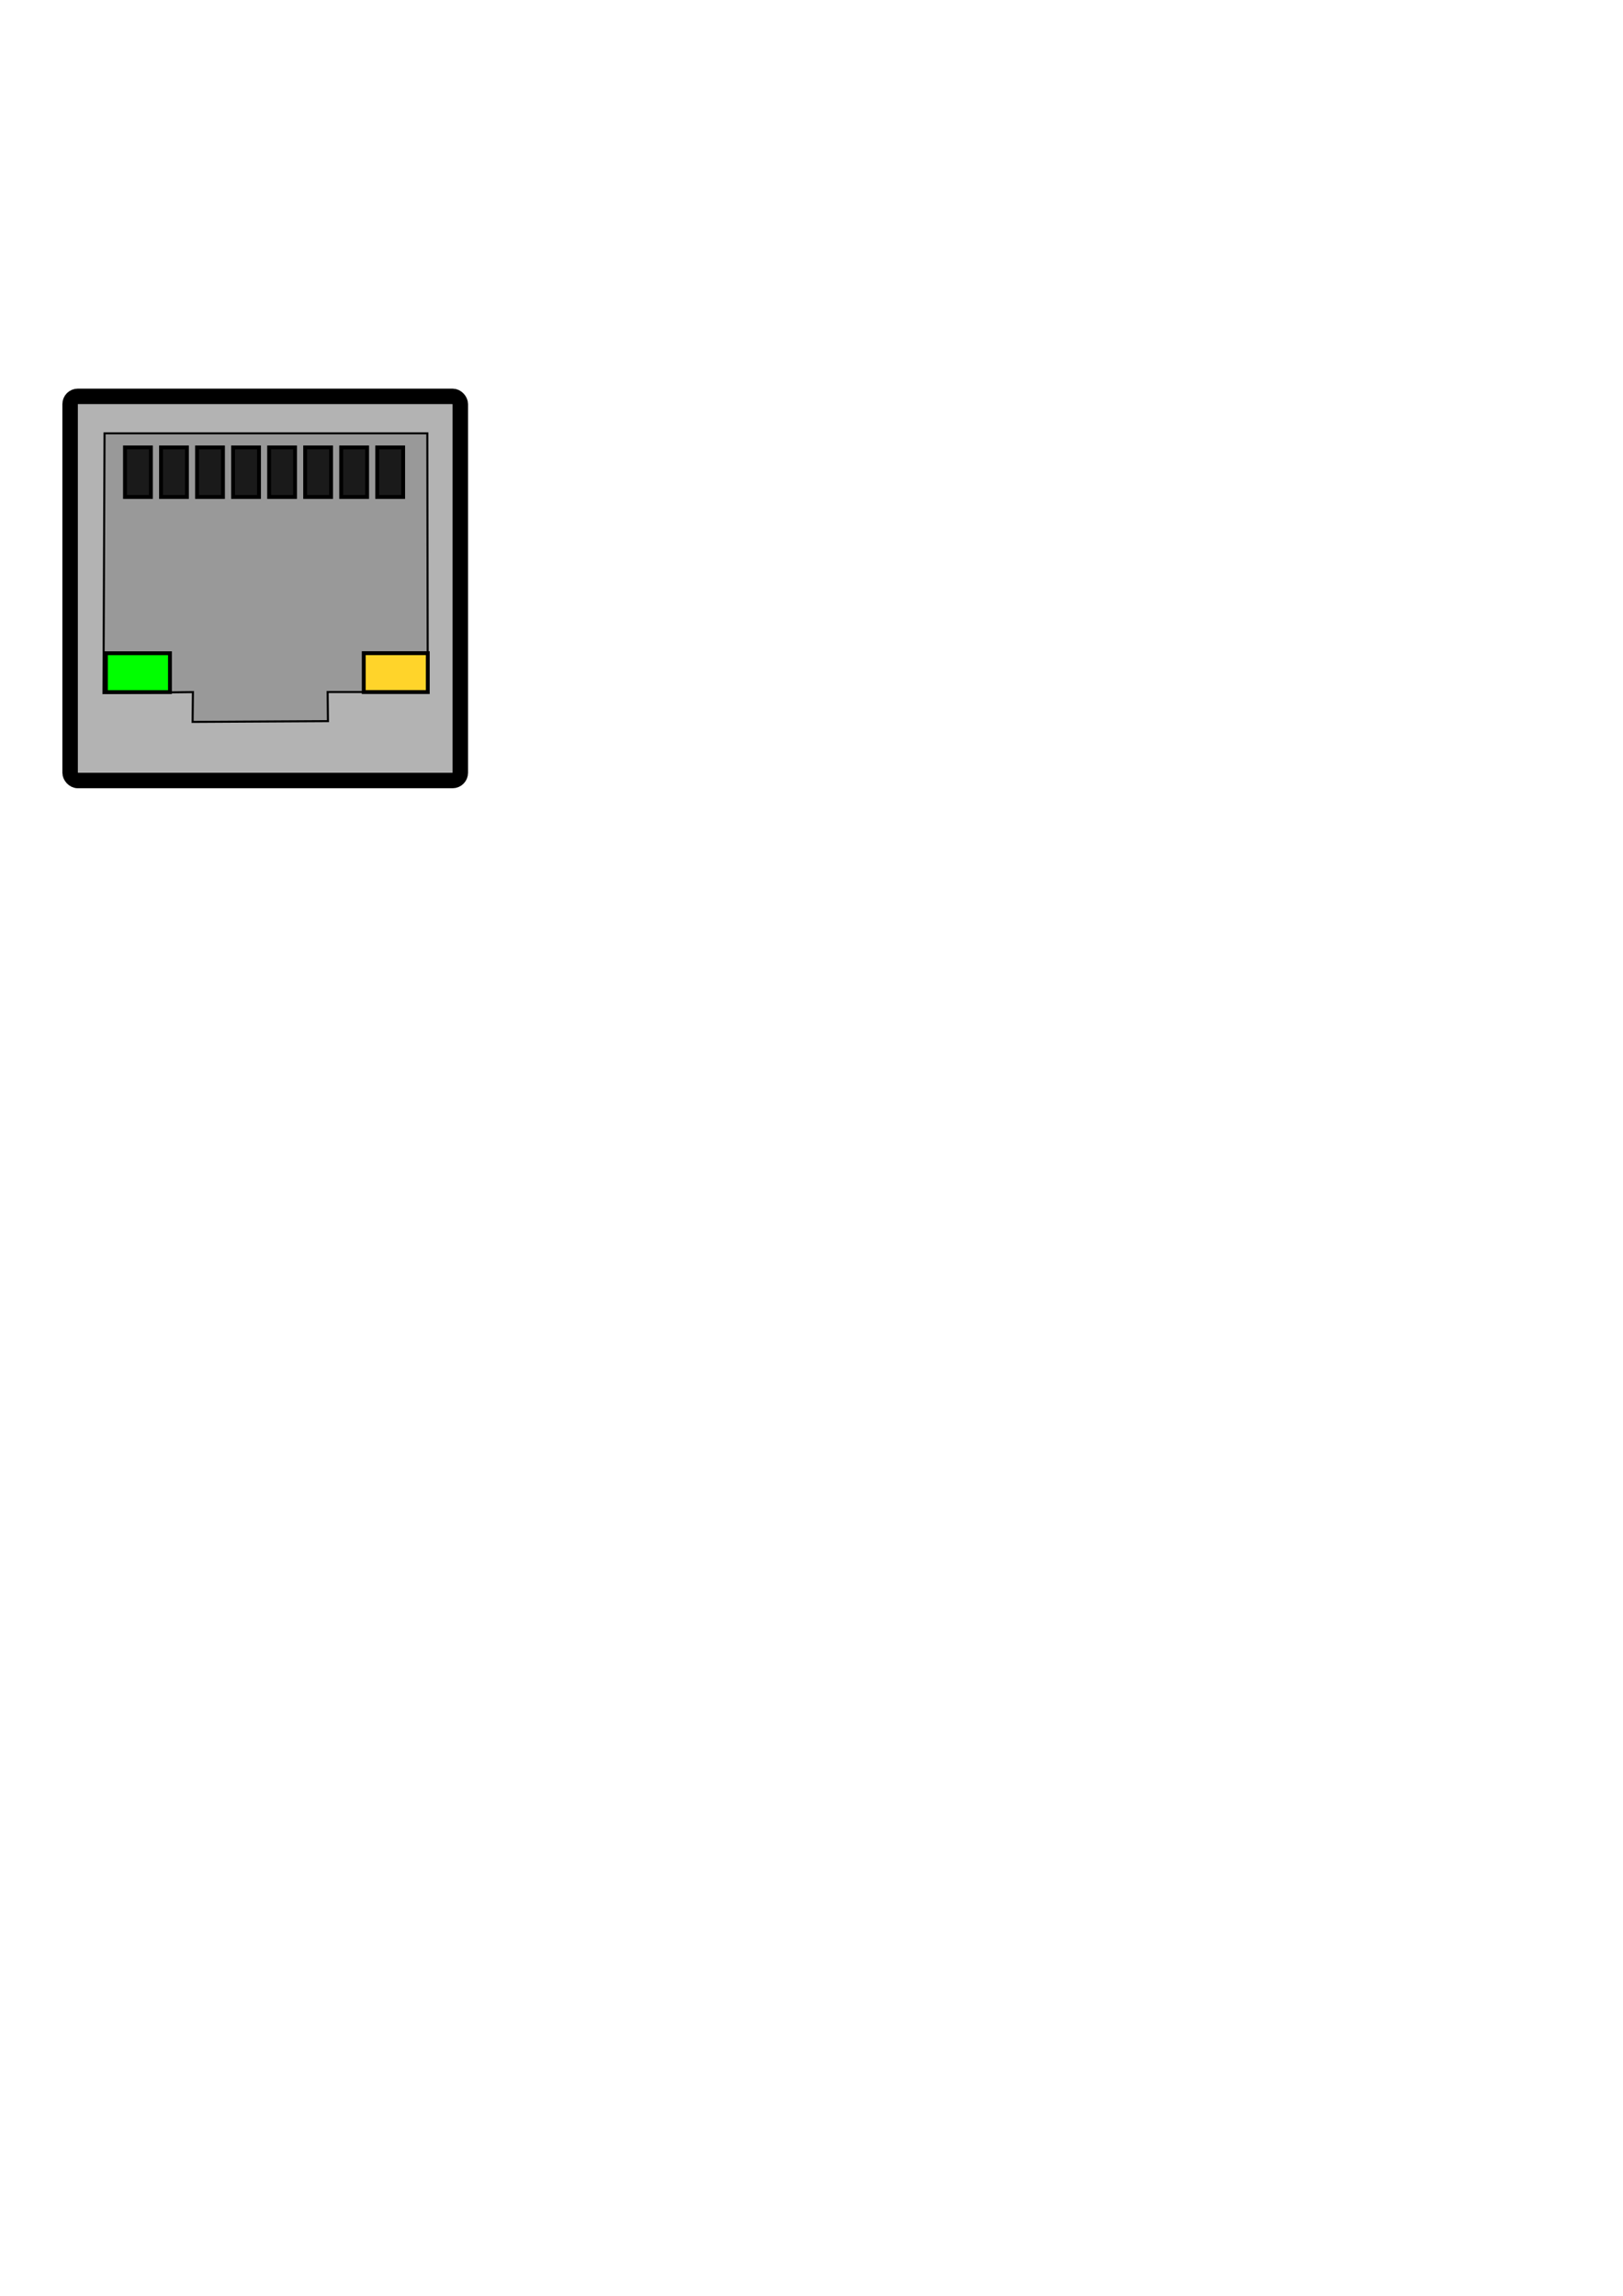 <?xml version="1.0" encoding="UTF-8" standalone="no"?>
<!-- Created with Inkscape (http://www.inkscape.org/) -->

<svg
   width="210mm"
   height="297mm"
   viewBox="0 0 210 297"
   version="1.1"
   id="svg32020"
   inkscape:version="1.1 (c68e22c387, 2021-05-23)"
   sodipodi:docname="LAN.svg"
   xmlns:inkscape="http://www.inkscape.org/namespaces/inkscape"
   xmlns:sodipodi="http://sodipodi.sourceforge.net/DTD/sodipodi-0.dtd"
   xmlns="http://www.w3.org/2000/svg"
   xmlns:svg="http://www.w3.org/2000/svg">
  <sodipodi:namedview
     id="namedview32022"
     pagecolor="#ffffff"
     bordercolor="#666666"
     borderopacity="1.0"
     inkscape:pageshadow="2"
     inkscape:pageopacity="0.0"
     inkscape:pagecheckerboard="0"
     inkscape:document-units="mm"
     showgrid="false"
     showguides="true"
     inkscape:guide-bbox="true"
     inkscape:zoom="2.6832492"
     inkscape:cx="215.78317"
     inkscape:cy="301.68648"
     inkscape:window-width="1920"
     inkscape:window-height="1017"
     inkscape:window-x="3832"
     inkscape:window-y="-8"
     inkscape:window-maximized="1"
     inkscape:current-layer="layer1">
    <sodipodi:guide
       position="47.232,207.466"
       orientation="0,-1"
       id="guide32331" />
  </sodipodi:namedview>
  <defs
     id="defs32017" />
  <g
     inkscape:label="Ebene 1"
     inkscape:groupmode="layer"
     id="layer1">
    <rect
       style="fill:#b3b3b3;stroke-width:2;stroke-linecap:round;paint-order:fill markers stroke;stroke:#000000;stroke-opacity:1;stroke-miterlimit:4;stroke-dasharray:none"
       id="rect32103"
       width="50.486"
       height="49.697"
       x="9.072"
       y="51.275"
       rx="1" />
    <path
       style="fill:#999999;fill-opacity:1;stroke:#000000;stroke-width:0.265px;stroke-linecap:butt;stroke-linejoin:miter;stroke-opacity:1"
       d="m 13.527,56.059 -0.139,33.607 11.574,-0.132 -0.041,3.856 17.513,-0.099 -0.041,-3.765 H 55.347 L 55.29,56.059 Z"
       id="path32182"
       sodipodi:nodetypes="ccccccccc" />
    <rect
       style="fill:#00ff00;fill-opacity:1;stroke:#000000;stroke-width:0.5;stroke-linecap:round;stroke-miterlimit:4;stroke-dasharray:none;stroke-opacity:1;paint-order:fill markers stroke"
       id="rect32927"
       width="8.283"
       height="5.029"
       x="13.706"
       y="84.505" />
    <rect
       style="fill:#ffd42a;fill-opacity:1;stroke:#000000;stroke-width:0.5;stroke-linecap:round;stroke-miterlimit:4;stroke-dasharray:none;stroke-opacity:1;paint-order:fill markers stroke"
       id="rect32927-6"
       width="8.283"
       height="5.029"
       x="47.065"
       y="84.498" />
    <rect
       style="fill:#1a1a1a;fill-opacity:1;stroke:#000000;stroke-width:0.5;stroke-linecap:round;stroke-miterlimit:4;stroke-dasharray:none;stroke-opacity:1;paint-order:fill markers stroke"
       id="rect33093"
       width="3.353"
       height="6.409"
       x="16.171"
       y="57.881" />
    <rect
       style="fill:#1a1a1a;fill-opacity:1;stroke:#000000;stroke-width:0.5;stroke-linecap:round;stroke-miterlimit:4;stroke-dasharray:none;stroke-opacity:1;paint-order:fill markers stroke"
       id="rect33093-0"
       width="3.353"
       height="6.409"
       x="20.834"
       y="57.881" />
    <rect
       style="fill:#1a1a1a;fill-opacity:1;stroke:#000000;stroke-width:0.5;stroke-linecap:round;stroke-miterlimit:4;stroke-dasharray:none;stroke-opacity:1;paint-order:fill markers stroke"
       id="rect33093-6"
       width="3.353"
       height="6.409"
       x="25.497"
       y="57.881" />
    <rect
       style="fill:#1a1a1a;fill-opacity:1;stroke:#000000;stroke-width:0.5;stroke-linecap:round;stroke-miterlimit:4;stroke-dasharray:none;stroke-opacity:1;paint-order:fill markers stroke"
       id="rect33093-3"
       width="3.353"
       height="6.409"
       x="30.159"
       y="57.881" />
    <rect
       style="fill:#1a1a1a;fill-opacity:1;stroke:#000000;stroke-width:0.5;stroke-linecap:round;stroke-miterlimit:4;stroke-dasharray:none;stroke-opacity:1;paint-order:fill markers stroke"
       id="rect33093-4"
       width="3.353"
       height="6.409"
       x="34.822"
       y="57.881" />
    <rect
       style="fill:#1a1a1a;fill-opacity:1;stroke:#000000;stroke-width:0.5;stroke-linecap:round;stroke-miterlimit:4;stroke-dasharray:none;stroke-opacity:1;paint-order:fill markers stroke"
       id="rect33093-2"
       width="3.353"
       height="6.409"
       x="39.484"
       y="57.881" />
    <rect
       style="fill:#1a1a1a;fill-opacity:1;stroke:#000000;stroke-width:0.5;stroke-linecap:round;stroke-miterlimit:4;stroke-dasharray:none;stroke-opacity:1;paint-order:fill markers stroke"
       id="rect33093-8"
       width="3.353"
       height="6.409"
       x="44.147"
       y="57.881" />
    <rect
       style="fill:#1a1a1a;fill-opacity:1;stroke:#000000;stroke-width:0.5;stroke-linecap:round;stroke-miterlimit:4;stroke-dasharray:none;stroke-opacity:1;paint-order:fill markers stroke"
       id="rect33093-49"
       width="3.353"
       height="6.409"
       x="48.81"
       y="57.881" />
  </g>
</svg>
